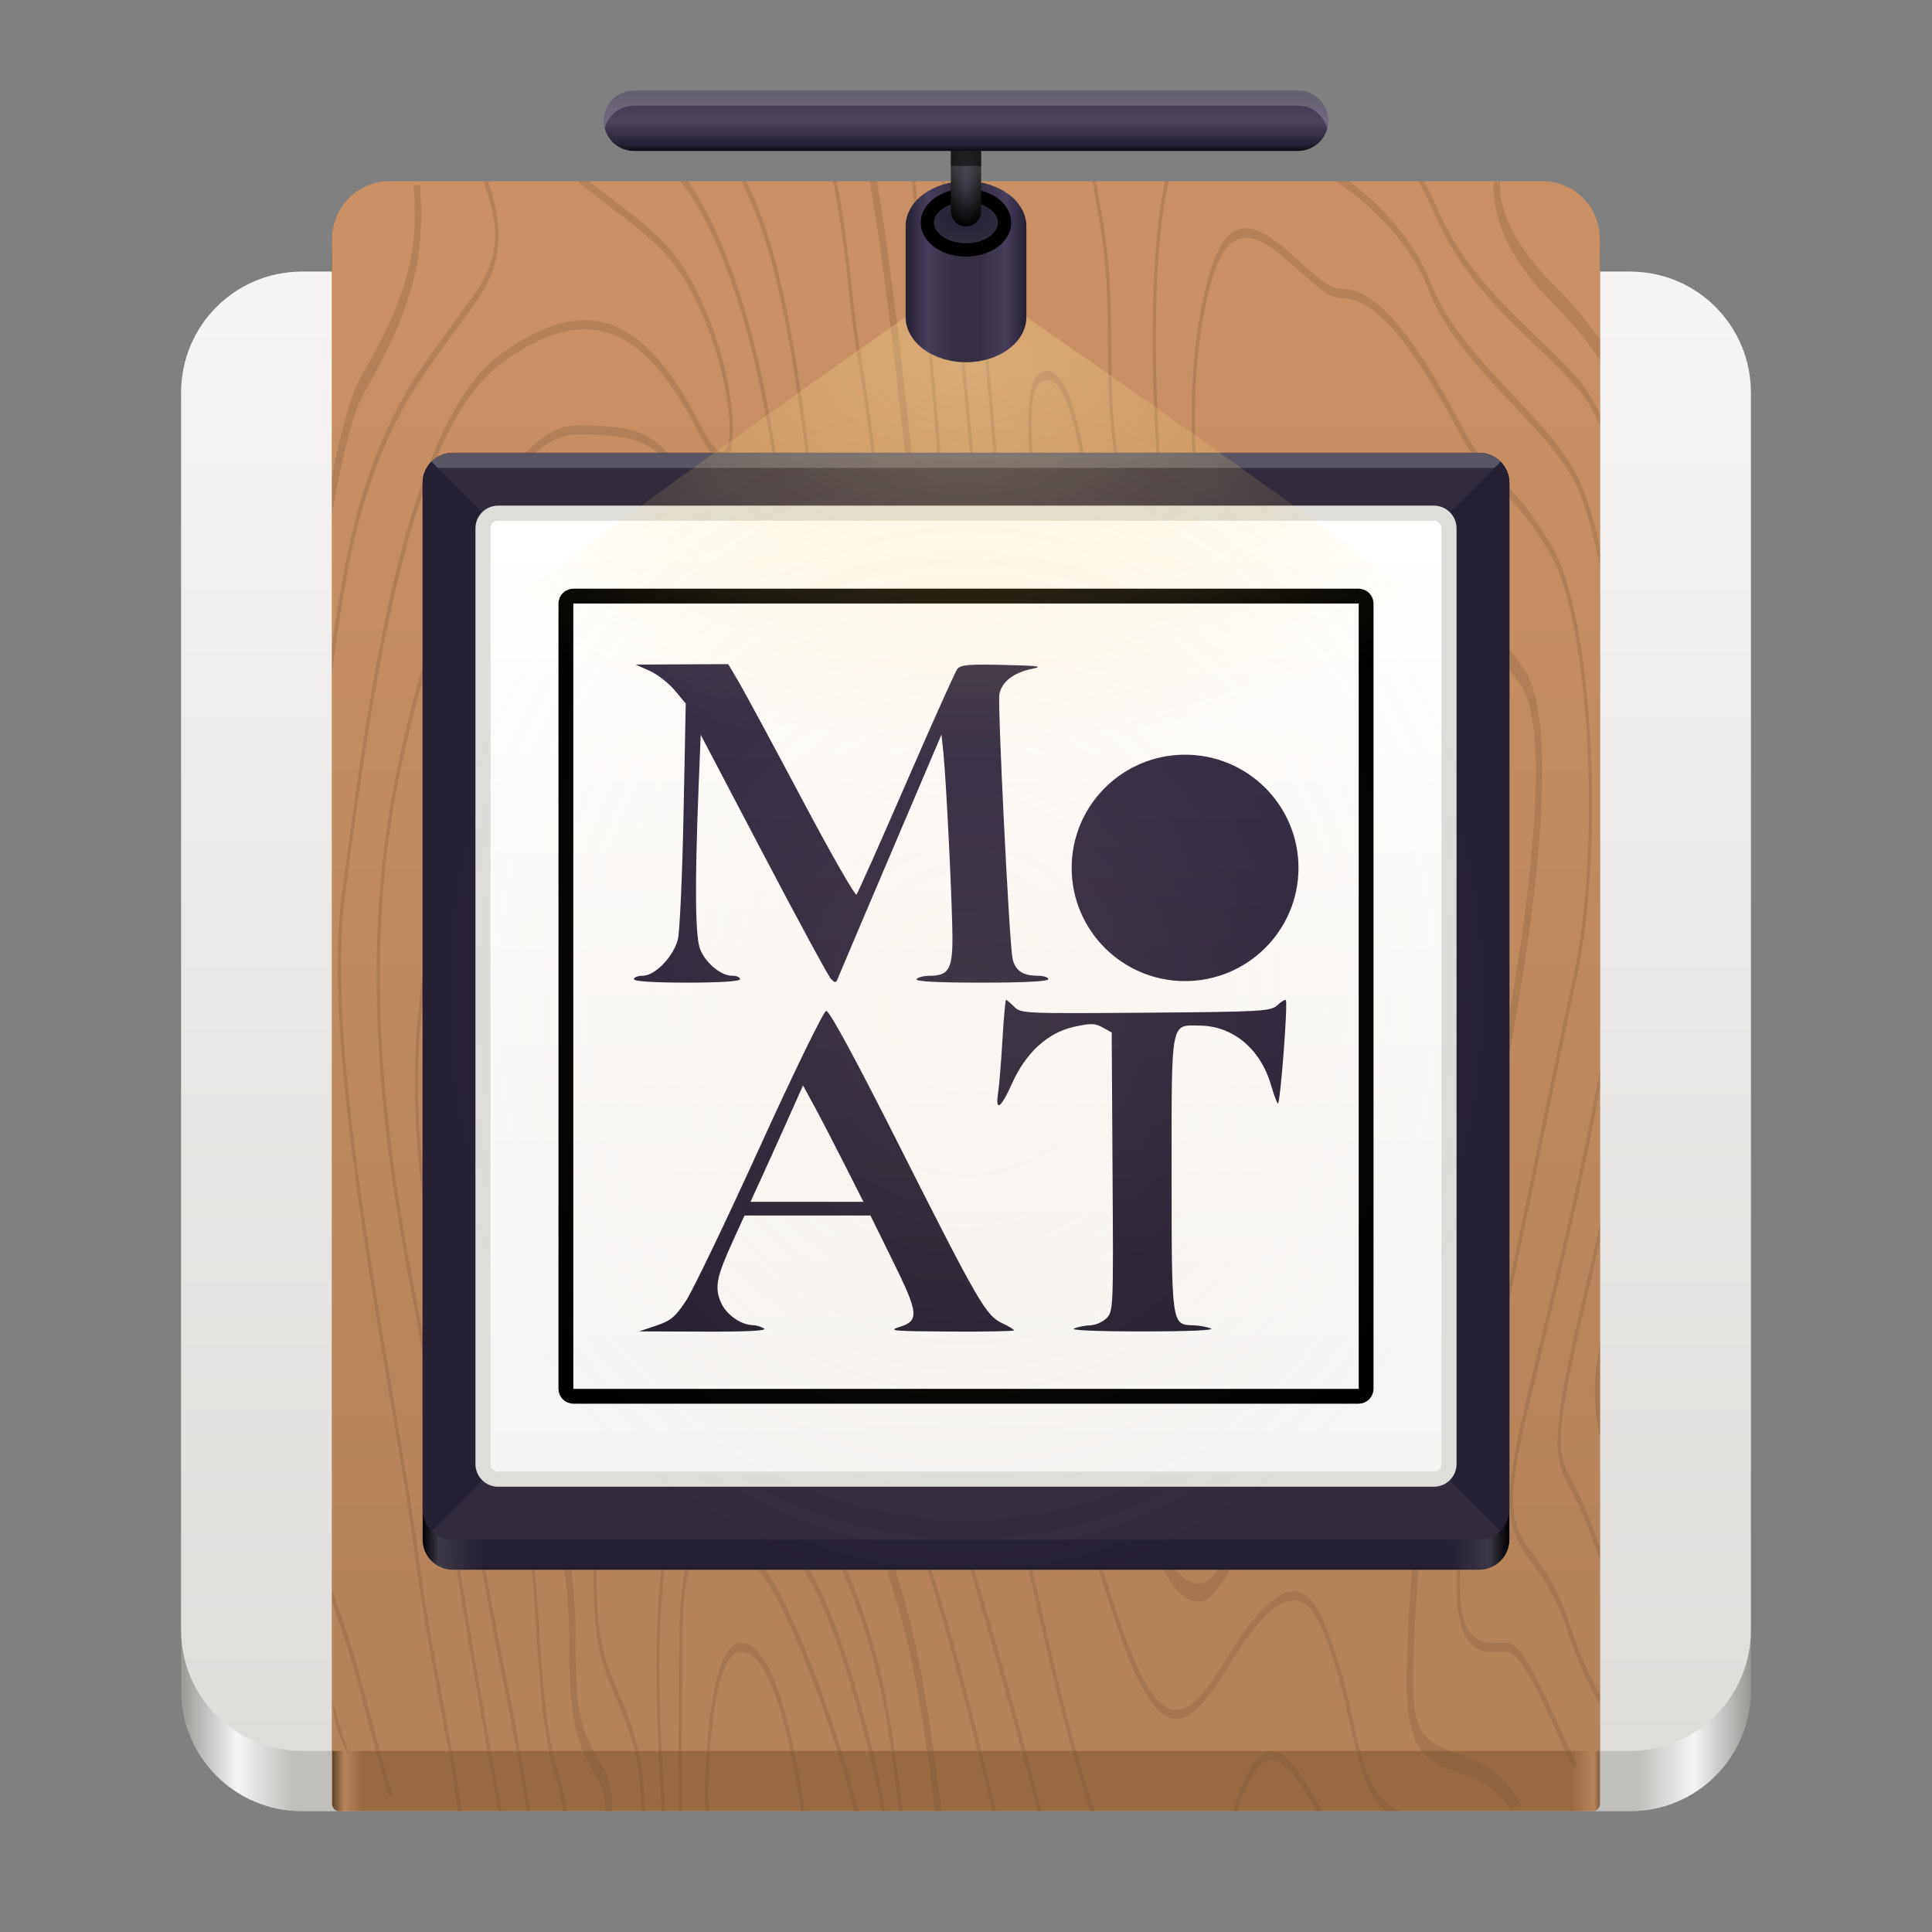 <?xml version="1.0" encoding="UTF-8"?>
<svg height="128px" viewBox="0 0 128 128" width="128px" xmlns="http://www.w3.org/2000/svg" xmlns:xlink="http://www.w3.org/1999/xlink">
    <rect x="0" y="0" width="128" height="128" fill="#808080" stroke="none"/>
    <filter id="a" height="100%" width="100%" x="0%" y="0%">
        <feColorMatrix color-interpolation-filters="sRGB" values="0 0 0 0 1 0 0 0 0 1 0 0 0 0 1 0 0 0 1 0"/>
    </filter>
    <linearGradient id="b" gradientTransform="matrix(0.232 0 0 0.336 -8.567 270.784)" gradientUnits="userSpaceOnUse" x1="88.596" x2="536.596" y1="-449.394" y2="-449.394">
        <stop offset="0" stop-color="#9a9996"/>
        <stop offset="0.036" stop-color="#f6f5f4"/>
        <stop offset="0.071" stop-color="#c0bfbc"/>
        <stop offset="0.929" stop-color="#c0bfbc"/>
        <stop offset="0.964" stop-color="#f6f5f4"/>
        <stop offset="1" stop-color="#9a9996"/>
    </linearGradient>
    <linearGradient id="c" gradientTransform="matrix(0.232 0 0 0.322 -8.567 260.87)" gradientUnits="userSpaceOnUse" x1="312.596" x2="312.596" y1="-760.145" y2="-449.237">
        <stop offset="0" stop-color="#f6f5f4"/>
        <stop offset="1" stop-color="#deddda"/>
    </linearGradient>
    <linearGradient id="d" gradientTransform="matrix(0.188 0 0 0.342 5.388 273.74)" gradientUnits="userSpaceOnUse" x1="88.596" x2="536.596" y1="-449.394" y2="-449.394">
        <stop offset="0" stop-color="#63452c"/>
        <stop offset="0.009" stop-color="#b5835a"/>
        <stop offset="0.023" stop-color="#986a44"/>
        <stop offset="0.974" stop-color="#986a44"/>
        <stop offset="0.992" stop-color="#b5835a"/>
        <stop offset="1" stop-color="#63452c"/>
    </linearGradient>
    <linearGradient id="e" gradientTransform="matrix(0.955 0 0 0.963 354.182 -161.333)" gradientUnits="userSpaceOnUse" x1="-304" x2="-304" y1="190" y2="278">
        <stop offset="0" stop-color="#c89064"/>
        <stop offset="1" stop-color="#b5835a"/>
    </linearGradient>
    <mask id="f">
        <g filter="url(#a)">
            <rect fill-opacity="0.2" height="153.6" width="153.6" x="-12.8" y="-12.8"/>
        </g>
    </mask>
    <clipPath id="g">
        <rect height="152" width="192"/>
    </clipPath>
    <linearGradient id="h" gradientUnits="userSpaceOnUse" x1="28" x2="100" y1="67" y2="67">
        <stop offset="0"/>
        <stop offset="0.015" stop-color="#3d3846"/>
        <stop offset="0.056" stop-color="#241f31"/>
        <stop offset="0.945" stop-color="#241f31"/>
        <stop offset="0.981" stop-color="#3d3846"/>
        <stop offset="1"/>
    </linearGradient>
    <mask id="i">
        <g filter="url(#a)">
            <rect fill-opacity="0.5" height="153.6" width="153.6" x="-12.8" y="-12.8"/>
        </g>
    </mask>
    <clipPath id="j">
        <rect height="152" width="192"/>
    </clipPath>
    <linearGradient id="k" gradientUnits="userSpaceOnUse" x1="64" x2="64" y1="206" y2="270">
        <stop offset="0" stop-color="#ffffff"/>
        <stop offset="1" stop-color="#f6f5f4"/>
    </linearGradient>
    <mask id="l">
        <g filter="url(#a)">
            <rect fill-opacity="0.2" height="153.6" width="153.6" x="-12.8" y="-12.8"/>
        </g>
    </mask>
    <clipPath id="m">
        <rect height="152" width="192"/>
    </clipPath>
    <linearGradient id="n" gradientUnits="userSpaceOnUse" x1="63.838" x2="63.838" y1="44.274" y2="87.95">
        <stop offset="0" stop-color="#312a43"/>
        <stop offset="1" stop-color="#241f31"/>
    </linearGradient>
    <mask id="o">
        <g filter="url(#a)">
            <rect fill-opacity="0.3" height="153.6" width="153.6" x="-12.8" y="-12.8"/>
        </g>
    </mask>
    <radialGradient id="p" cx="63.88" cy="179.426" gradientTransform="matrix(0 0.647 -1.011 0 253.361 -1.284)" gradientUnits="userSpaceOnUse" r="40.382">
        <stop offset="0" stop-color="#ffeba3"/>
        <stop offset="1" stop-color="#ffd66f" stop-opacity="0"/>
    </radialGradient>
    <clipPath id="q">
        <rect height="152" width="192"/>
    </clipPath>
    <mask id="r">
        <g filter="url(#a)">
            <rect fill-opacity="0.1" height="153.6" width="153.6" x="-12.8" y="-12.8"/>
        </g>
    </mask>
    <radialGradient id="s" cx="64" cy="238" gradientTransform="matrix(1 0 0 1.111 8 -182.444)" gradientUnits="userSpaceOnUse" r="36">
        <stop offset="0" stop-color="#ffd9aa"/>
        <stop offset="1" stop-color="#ffbe6f" stop-opacity="0"/>
    </radialGradient>
    <clipPath id="t">
        <rect height="152" width="192"/>
    </clipPath>
    <linearGradient id="u" gradientTransform="matrix(1 0 0 0.965 0.003 -161.324)" gradientUnits="userSpaceOnUse" x1="67.997" x2="59.997" y1="184.225" y2="184.225">
        <stop offset="0" stop-color="#241f31"/>
        <stop offset="0.169" stop-color="#473e5b"/>
        <stop offset="0.382" stop-color="#362f42"/>
        <stop offset="0.598" stop-color="#362f42"/>
        <stop offset="0.82" stop-color="#473e5b"/>
        <stop offset="1" stop-color="#241f31"/>
    </linearGradient>
    <radialGradient id="v" cx="64" cy="181.947" gradientTransform="matrix(0 1.128 -1.764 0 384.879 110.1)" gradientUnits="userSpaceOnUse" r="3">
        <stop offset="0" stop-color="#241f31"/>
        <stop offset="1" stop-color="#3d3846"/>
    </radialGradient>
    <radialGradient id="w" cx="64" cy="184" gradientTransform="matrix(1 0 0 3 0 -540)" gradientUnits="userSpaceOnUse" r="1">
        <stop offset="0" stop-color="#241f31"/>
        <stop offset="1"/>
    </radialGradient>
    <mask id="x">
        <g filter="url(#a)">
            <rect fill-opacity="0.2" height="153.6" width="153.6" x="-12.8" y="-12.8"/>
        </g>
    </mask>
    <linearGradient id="y" gradientUnits="userSpaceOnUse" x1="71.978" x2="71.978" y1="27.066" y2="30.982">
        <stop offset="0" stop-color="#ffffff"/>
        <stop offset="1" stop-color="#ffffff" stop-opacity="0"/>
    </linearGradient>
    <clipPath id="z">
        <rect height="152" width="192"/>
    </clipPath>
    <linearGradient id="A" gradientUnits="userSpaceOnUse" x1="63.808" x2="63.808" y1="5.897" y2="10.229">
        <stop offset="0" stop-color="#3d3846"/>
        <stop offset="0.5" stop-color="#4d435f"/>
        <stop offset="0.857" stop-color="#241f31"/>
        <stop offset="1"/>
    </linearGradient>
    <mask id="B">
        <g filter="url(#a)">
            <rect fill-opacity="0.2" height="153.6" width="153.6" x="-12.8" y="-12.8"/>
        </g>
    </mask>
    <clipPath id="C">
        <rect height="152" width="192"/>
    </clipPath>
    <mask id="D">
        <g filter="url(#a)">
            <rect fill-opacity="0.5" height="153.6" width="153.6" x="-12.8" y="-12.8"/>
        </g>
    </mask>
    <clipPath id="E">
        <rect height="152" width="192"/>
    </clipPath>
    <path d="m 20 18 h 88 c 4.418 0 8 3.582 8 8 v 86 c 0 4.418 -3.582 8 -8 8 h -88 c -4.418 0 -8 -3.582 -8 -8 v -86 c 0 -4.418 3.582 -8 8 -8 z m 0 0" fill="url(#b)"/>
    <path d="m 20 18 h 88 c 4.418 0 8 3.582 8 8 v 82 c 0 4.418 -3.582 8 -8 8 h -88 c -4.418 0 -8 -3.582 -8 -8 v -82 c 0 -4.418 3.582 -8 8 -8 z m 0 0" fill="url(#c)"/>
    <path d="m 22.477 16 h 83.047 c 0.262 0 0.477 0.223 0.477 0.5 v 103 c 0 0.277 -0.215 0.5 -0.477 0.5 h -83.047 c -0.262 0 -0.477 -0.223 -0.477 -0.5 v -103 c 0 -0.277 0.215 -0.5 0.477 -0.5 z m 0 0" fill="url(#d)"/>
    <path d="m 25.816 12 c -2.113 0 -3.816 1.719 -3.816 3.852 v 100.148 h 84 v -100.148 c 0 -2.133 -1.703 -3.852 -3.816 -3.852 z m 0 0" fill="url(#e)"/>
    <g mask="url(#f)">
        <g clip-path="url(#g)" transform="matrix(1 0 0 1 -8 -16)">
            <path d="m 30 122.129 c 0.195 0.566 0.281 0.836 0.691 2.012 c 0.398 1.184 0.77 2.438 1.117 3.75 c 0.246 0.91 1.141 4.301 1.266 4.777 c 0.27 1.008 0.441 1.441 0.672 2.254 c 0.109 0.066 0.219 0.133 0.332 0.191 c -0.277 -0.961 -0.496 -1.551 -0.836 -2.812 c -0.125 -0.469 -1.02 -3.863 -1.27 -4.777 c -0.461 -1.703 -0.816 -2.898 -1.133 -3.805 c -0.496 -1.414 -0.652 -1.887 -0.84 -2.441 z m 0 -61.512 c 0.289 -2.398 0.648 -4.727 1.07 -6.957 c 0.945 -4.887 2.375 -8.59 4.324 -11.797 c 0.992 -1.617 4.062 -5.668 4.469 -6.344 c 1.344 -2.227 1.555 -4.398 0.469 -7.492 c -0.004 -0.008 -0.004 -0.02 -0.008 -0.027 h -0.273 c 0.047 0.133 0.082 0.316 0.129 0.449 c 0.977 2.785 0.812 4.508 -0.422 6.555 c -0.391 0.648 -3.473 4.699 -4.469 6.344 c -1.98 3.25 -3.441 7.027 -4.406 12.023 c -0.332 1.727 -0.629 3.512 -0.883 5.348 z m 0 -10.609 c 0.676 -3.758 1.359 -6.648 2.145 -8.02 c 3.176 -5.535 4.043 -8.836 3.68 -13.762 c -0.141 0.035 -0.281 0.066 -0.418 0.109 c 0.344 4.426 -0.426 7.297 -3.484 12.633 c -0.715 1.242 -1.328 3.613 -1.922 6.512 z m 0.02 78.68 c 0.07 1.34 0.469 2.582 1.125 3.652 c -0.488 -1.586 -0.832 -2.719 -1.125 -3.652 z m 0.359 -49.402 c -0.062 4.664 0.535 10.723 1.691 18.461 c 0.316 2.137 0.672 4.355 1.113 7.008 c 0.223 1.359 1.109 6.598 1.312 7.828 c 0.371 2.176 0.711 4.391 1.02 6.641 c 0.352 2.535 0.75 5.008 1.199 7.41 c 0.176 0.957 0.883 4.734 1.047 5.637 c 0.219 1.211 0.414 2.453 0.582 3.73 h 0.234 c -0.18 -1.371 -0.391 -2.711 -0.629 -4.008 c -0.164 -0.906 -0.871 -4.688 -1.047 -5.637 c -0.445 -2.383 -0.84 -4.836 -1.188 -7.348 c -0.238 -1.777 -0.559 -3.852 -1.027 -6.688 l -1.312 -7.824 c -0.438 -2.648 -0.797 -4.867 -1.113 -6.988 c -1.52 -10.168 -2.055 -17.387 -1.398 -22.219 l 0.441 -3.266 c 0.188 -1.387 0.344 -2.508 0.504 -3.613 c 0.414 -2.883 0.812 -5.41 1.258 -7.816 c 2.004 -10.902 4.594 -18.008 8.27 -20.625 c 5.812 -4.152 9.48 -2.168 12.988 4.766 c 1.332 2.625 2.289 2.262 2.223 -0.566 c -0.062 -2.719 -1.09 -6.523 -2.738 -9.562 c -1.035 -1.906 -2.242 -3.125 -4.598 -4.918 l -1.34 -1.016 c -0.32 -0.25 -0.57 -0.453 -0.836 -0.672 h -0.738 c 0.055 0.047 0.094 0.102 0.148 0.148 c 0.418 0.355 0.852 0.703 1.371 1.102 l 1.34 1.016 c 2.336 1.777 3.527 2.98 4.539 4.844 c 1.598 2.949 2.582 6.605 2.641 9.094 c 0.047 2.156 -0.68 2.426 -1.891 0.039 c -3.559 -7.031 -7.289 -9.055 -13.16 -4.863 c -3.742 2.672 -6.379 9.898 -8.41 20.938 c -0.465 2.562 -0.887 5.188 -1.266 7.867 c -0.16 1.113 -0.312 2.238 -0.5 3.621 l -0.441 3.27 c -0.172 1.254 -0.266 2.656 -0.289 4.211 z m 2.582 2.578 c 0.078 5.02 0.633 10.207 1.551 15.652 c 0.168 0.977 0.34 1.949 0.535 3.008 l 0.25 1.312 l 0.227 1.176 c 0.285 1.492 0.613 3.445 1.086 6.484 c 0.156 0.988 1.137 7.332 1.465 9.438 c 0.93 5.758 1.91 11.449 2.941 17.066 h 0.234 c -1.047 -5.695 -2.039 -11.465 -2.98 -17.305 c -0.332 -2.113 -1.309 -8.453 -1.465 -9.445 c -0.336 -2.215 -0.703 -4.395 -1.098 -6.527 l -0.223 -1.176 c -0.277 -1.41 -0.539 -2.84 -0.781 -4.297 c -1.812 -10.73 -2.172 -20.387 -0.258 -29.758 c 2.773 -13.562 7.699 -22.703 11.715 -22.703 c 3.996 0 5.238 0.426 6.898 3.047 c 0.523 0.828 1.012 1.801 1.469 2.898 c 1.668 3.965 3.469 7.215 4.582 7.816 c 1.602 0.855 1.773 -3.297 0.219 -12.984 c -1.301 -8.141 -3.203 -13.699 -5.641 -17.43 c -0.039 -0.047 -0.078 -0.09 -0.117 -0.137 h -0.559 c 0.191 0.211 0.387 0.434 0.574 0.664 c 2.398 3.672 4.27 9.141 5.551 17.152 c 1.496 9.316 1.348 12.863 0.012 12.141 c -1.07 -0.57 -2.848 -3.785 -4.484 -7.68 c -0.469 -1.125 -0.969 -2.121 -1.504 -2.973 c -1.699 -2.68 -2.969 -3.117 -7 -3.117 c -4.094 0 -9.09 9.262 -11.902 23.039 c -0.977 4.77 -1.371 9.617 -1.297 14.637 z m 2.52 6.418 c 0.039 3.312 0.414 6.773 1.094 11.102 c -0.066 -0.434 1.598 10.199 2.008 12.738 c 0.926 5.73 1.945 11.328 3.059 16.773 c 0.453 2.32 0.871 4.691 1.258 7.105 h 0.234 c -0.398 -2.52 -0.836 -4.988 -1.309 -7.406 c -0.918 -4.496 -1.777 -9.102 -2.566 -13.797 c -0.156 -0.941 -0.316 -1.902 -0.484 -2.926 c -0.41 -2.535 -2.07 -13.164 -2.004 -12.742 c -1.785 -11.312 -1.445 -16.473 1.676 -29.191 c 1.141 -4.652 2.73 -7.785 4.676 -9.684 c 1.832 -1.781 3.438 -2.227 5.785 -2.227 c 1.723 0 2.672 0.395 3.906 2.148 c 1.719 2.457 3.332 7.254 4.855 15.148 c 2.863 14.805 5.852 23.527 10.156 32 c 1.965 3.879 6.055 17.57 8.914 28.676 h 0.266 c -2.871 -11.219 -7.051 -25.211 -9.062 -29.168 c -4.277 -8.426 -7.242 -17.078 -10.09 -31.793 c -1.543 -7.996 -3.184 -12.879 -4.949 -15.395 c -1.27 -1.82 -2.242 -2.215 -3.996 -2.215 c -2.371 0 -3.992 0.441 -5.855 2.262 c -1.984 1.93 -3.609 5.141 -4.777 9.898 c -1.973 8.051 -2.855 13.168 -2.793 18.691 z m 3.617 3.148 c 0 6.566 1.176 15.582 2.977 21.852 c 0.625 2.18 0.98 4.59 1.242 7.887 c 0.066 0.836 0.105 1.391 0.215 3.047 c 0.332 5.047 0.59 7.258 1.285 9.543 c 0.215 0.707 0.359 1.465 0.512 2.242 h 0.25 c -0.172 -0.938 -0.344 -1.801 -0.602 -2.637 c -0.664 -2.18 -0.914 -4.316 -1.238 -9.258 c -0.109 -1.66 -0.148 -2.227 -0.215 -3.078 c -0.27 -3.367 -0.637 -5.859 -1.285 -8.125 c -1.77 -6.168 -2.93 -15.051 -2.93 -21.473 c 0 -2.992 1.57 -9.754 3.551 -15.051 c 2.367 -6.32 4.789 -9.383 6.641 -7.535 c 1.871 1.871 3.844 6.742 5.777 13.676 c 1.414 5.043 2.727 10.977 3.441 15.062 c 0.414 2.359 1.078 4.156 2.188 6.125 c 0.238 0.43 4.273 6.695 5.863 9.645 c 1.797 3.328 3.621 9.172 5.844 18.035 c 0.344 1.375 0.715 2.914 1.125 4.613 h 0.258 c -0.402 -1.664 -0.805 -3.32 -1.215 -4.961 c -2.234 -8.926 -4.07 -14.812 -5.895 -18.195 c -1.598 -2.969 -5.637 -9.23 -5.871 -9.645 c -1.074 -1.914 -1.711 -3.645 -2.105 -5.883 c -0.723 -4.129 -2.047 -10.098 -3.465 -15.18 c -1.961 -7.004 -3.957 -11.945 -5.875 -13.859 c -1.945 -1.941 -4.438 1.203 -6.852 7.664 c -2.023 5.398 -3.621 12.281 -3.621 15.488 z m 1.652 1.762 c -0.027 1.121 0.02 2.215 0.152 3.262 c 1.043 8.34 1.258 9.625 2.52 15.164 c 0.316 1.395 1.414 5.676 1.617 6.613 c 0.461 2.105 0.668 3.938 0.668 6.301 c 0 5.316 0.348 6.844 2.004 9.551 c 0.297 0.484 0.395 1.062 0.41 1.918 h 0.438 c -0.004 -0.078 0.016 -0.262 0.016 -0.348 c -0.047 -1.105 -0.25 -1.953 -0.652 -2.617 c -1.531 -2.496 -1.793 -3.641 -1.793 -8.504 c 0 -2.605 -0.23 -4.652 -0.73 -6.938 c -0.215 -0.988 -1.316 -5.281 -1.621 -6.629 c -1.246 -5.457 -1.445 -6.66 -2.48 -14.926 c -0.453 -3.617 0.27 -8.121 1.812 -12.137 c 1.441 -3.754 3.336 -6.312 4.707 -6.312 c 1.523 0 2.168 0.324 2.801 1.402 c 0.355 0.602 2.059 4.484 2.344 5.098 c 1.605 3.441 2.062 5.309 2.766 9.91 c 0.133 0.844 0.227 1.402 0.344 1.957 c 0.059 0.289 0.121 0.637 0.195 1.082 c 0.062 0.406 0.398 2.66 0.504 3.324 c 0.645 4.027 1.398 6.113 2.645 6.113 c 2.137 0 7.316 11.141 9.098 20.156 c 0.535 2.734 1.027 5.996 1.449 9.367 h 0.418 c -0.465 -3.766 -0.98 -7.301 -1.504 -9.957 c -1.844 -9.363 -7.148 -20.77 -9.461 -20.77 c -1.039 0 -1.676 -1.77 -2.262 -5.41 c -0.105 -0.641 -0.438 -2.895 -0.504 -3.324 c -0.078 -0.48 -0.145 -0.871 -0.215 -1.203 c -0.105 -0.5 -0.195 -1.016 -0.316 -1.824 c -0.734 -4.77 -1.227 -6.797 -2.902 -10.387 c -0.262 -0.562 -1.996 -4.516 -2.383 -5.176 c -0.711 -1.203 -1.422 -1.562 -3.016 -1.562 c -1.488 0 -3.477 2.684 -4.992 6.625 c -1.238 3.227 -1.996 6.82 -2.074 10.18 z m 1.707 3.535 c 0.051 0.441 0.125 0.887 0.246 1.465 c 0.07 0.328 0.367 1.684 0.387 1.773 c 0.418 1.914 0.777 3.93 1.074 6.023 c 0.16 1.109 0.328 2.102 0.504 3.004 c 0.285 1.492 0.641 2.867 1.055 4.086 c 0.227 0.664 0.926 2.422 0.891 2.316 c 0.512 1.375 0.707 2.555 0.707 4.926 c 0 3.629 0.324 5.398 1.168 7.418 c 0.059 0.152 0.527 1.23 0.672 1.586 c 0.258 0.621 0.496 1.301 0.715 2.027 c 0.109 0.363 0.203 0.727 0.281 1.094 c 0.215 0.996 0.301 2.094 0.359 3.555 h 0.211 c -0.062 -1.586 -0.156 -2.77 -0.387 -3.867 c -0.086 -0.398 -0.188 -0.789 -0.305 -1.18 c -0.227 -0.75 -0.473 -1.445 -0.738 -2.086 c -0.148 -0.363 -0.617 -1.445 -0.676 -1.586 c -0.797 -1.914 -1.09 -3.52 -1.09 -6.961 c 0 -2.547 -0.219 -3.883 -0.773 -5.363 c -0.301 -0.746 -0.598 -1.512 -0.887 -2.301 c -0.402 -1.176 -0.746 -2.508 -1.02 -3.953 c -0.172 -0.883 -0.336 -1.859 -0.492 -2.941 c -0.301 -2.125 -0.664 -4.172 -1.09 -6.117 c -0.023 -0.094 -0.316 -1.43 -0.387 -1.762 c -0.113 -0.543 -0.184 -0.953 -0.227 -1.344 c -0.148 -1.336 -0.008 -2.707 0.645 -6.168 c 1.633 -8.648 4.629 -11.277 7.863 -5.309 c 1.258 2.324 1.816 5.406 2.25 10.895 c 0.039 0.504 0.059 0.723 0.145 1.875 c 0.277 3.691 0.449 5.383 0.793 7.148 c 0.449 2.316 1.117 3.898 2.105 4.793 c 5.207 4.688 9.043 11.738 10.484 21.492 c 0.324 2.219 0.426 3.141 0.648 4.734 h 0.227 c -0.227 -1.648 -0.34 -2.641 -0.684 -4.961 c -1.469 -9.969 -5.352 -17.098 -10.605 -21.836 c -0.941 -0.848 -1.566 -2.328 -1.992 -4.516 c -0.332 -1.695 -0.5 -3.344 -0.77 -6.98 c -0.086 -1.16 -0.102 -1.371 -0.145 -1.883 c -0.445 -5.629 -1.027 -8.836 -2.344 -11.266 c -3.34 -6.168 -6.473 -3.418 -8.16 5.523 c -0.68 3.602 -0.836 5.098 -0.66 6.645 z m 1.641 -1.094 c 0.027 1.359 0.176 2.684 0.43 4.109 c 0.152 0.805 0.312 1.594 0.488 2.359 l 0.273 1.223 c 0.199 0.875 0.391 1.773 0.566 2.695 c 1.031 5.297 3.633 3.113 4.824 -3.008 c 1.383 -7.098 1.371 -14.445 -0.695 -16.082 v -0.008 c -2.797 -2.215 -4.836 -1.117 -5.609 4.395 c -0.219 1.559 -0.309 2.953 -0.277 4.316 z m 0.211 -0.035 c -0.027 -1.277 0.055 -2.582 0.262 -4.059 c 0.723 -5.145 2.648 -6.18 5.355 -4.031 c 1.883 1.492 1.898 8.406 0.57 15.215 c -1.121 5.77 -3.527 7.785 -4.453 3.008 c -0.09 -0.469 -0.188 -0.938 -0.293 -1.43 c -0.086 -0.398 -0.172 -0.797 -0.285 -1.305 l -0.273 -1.219 c -0.172 -0.75 -0.328 -1.523 -0.477 -2.312 h 0.004 c -0.246 -1.348 -0.383 -2.59 -0.41 -3.867 z m 0.812 -0.074 c 0.078 2.09 0.469 4.242 1.188 5.777 c 1.254 2.691 1.805 2.656 2.305 0.207 c 0.055 -0.273 0.113 -0.578 0.184 -0.984 l 0.199 -1.137 c 0.371 -2.117 0.543 -4.684 0.383 -6.668 c -0.203 -2.527 -0.898 -3.996 -2.102 -3.996 c -1.547 0 -2.285 3.316 -2.156 6.801 z m 0.223 -1.793 c 0.129 -2.676 0.82 -4.402 1.934 -4.406 c 1.109 0.004 1.715 1.285 1.895 3.527 c 0.148 1.844 -0.012 4.262 -0.363 6.27 l -0.199 1.129 c -0.07 0.395 -0.125 0.691 -0.18 0.953 c -0.426 2.086 -0.828 2.113 -1.996 -0.383 c -0.785 -1.68 -1.207 -4.543 -1.09 -7.09 z m 6.145 33.848 c 0.023 2 0.113 4.207 0.262 6.637 c 0.035 0.539 0.039 1.289 0.062 1.785 h 0.211 c -0.027 -0.527 -0.027 -1.32 -0.066 -1.895 c -0.59 -9.523 -0.203 -15.457 1.23 -18.973 c 1.152 -2.816 4.375 -0.477 7.266 3.652 c 1.988 2.832 3.359 6.266 5.23 13.746 c 0.273 1.094 0.516 2.262 0.73 3.469 h 0.23 c -0.23 -1.328 -0.484 -2.621 -0.785 -3.82 c -1.895 -7.559 -3.293 -11.055 -5.312 -13.938 c -2.98 -4.246 -6.246 -6.625 -7.496 -3.566 c -1.129 2.758 -1.637 6.902 -1.562 12.902 z m 1.473 3.734 c -0.012 1.848 0.004 3.273 0.023 4.688 h 0.211 c -0.02 -1.406 -0.039 -2.828 -0.023 -4.672 l 0.02 -2.336 c 0.023 -2.336 0.031 -3.273 0.031 -4.461 c 0 -3.977 0.574 -5.848 1.648 -6.168 c 0.812 -0.246 1.664 0.258 3.281 1.645 c 1.723 1.473 5.195 10.758 6.441 15.992 h 0.242 c -0.012 -0.059 -0.016 -0.145 -0.031 -0.203 c -1.242 -5.32 -4.797 -14.828 -6.594 -16.367 c -1.645 -1.41 -2.516 -1.922 -3.363 -1.668 c -1.184 0.355 -1.836 2.484 -1.836 6.77 c 0 1.18 -0.008 2.113 -0.031 4.441 z m 1.738 3.926 c 0.031 0.258 0.062 0.512 0.094 0.762 h 0.188 c -0.02 -0.133 -0.035 -0.266 -0.051 -0.398 c -0.012 -0.188 -0.02 -0.32 -0.02 -0.398 c 0.012 -1.676 0.105 -3.34 0.285 -4.938 c 0.348 -3.039 0.969 -4.832 1.93 -4.832 c 1.672 0 3.047 4.414 3.961 10.566 h 0.227 c -0.938 -6.484 -2.379 -11.168 -4.188 -11.168 c -1.066 0 -1.754 1.988 -2.129 5.25 c -0.184 1.672 -0.281 3.406 -0.297 5.156 z m 2.414 -107.238 c 0.352 0.727 0.684 1.465 0.996 2.262 c 1.789 4.531 2.988 12.004 4.172 23.98 c 0.258 2.617 1.07 11.441 1.082 11.57 c 0.395 4.18 0.711 7.07 1.047 9.477 c 0.902 6.434 2.238 11.383 5.629 22.07 l 0.324 1.023 c 1.633 5.145 2.504 8.047 3.336 11.277 c 0.609 2.359 1.195 4.789 1.871 7.777 c 0.285 1.23 1.395 6.188 1.676 7.422 c 1.109 4.852 2.039 8.188 2.996 11.141 h 0.289 c -0.996 -3.008 -1.953 -6.41 -3.109 -11.469 c -0.281 -1.223 -1.391 -6.18 -1.672 -7.418 c -0.684 -2.992 -1.27 -5.43 -1.879 -7.809 c -0.84 -3.25 -1.715 -6.156 -3.348 -11.32 l -0.328 -1.023 c -3.371 -10.633 -4.703 -15.543 -5.59 -21.895 c -0.336 -2.375 -0.645 -5.242 -1.039 -9.406 c -0.012 -0.121 -0.824 -8.949 -1.082 -11.578 c -1.195 -12.074 -2.406 -19.625 -4.234 -24.262 c -0.25 -0.641 -0.527 -1.227 -0.805 -1.82 z m 6.074 0 c 0.379 1.855 0.688 3.871 1.059 7.316 c 0.148 1.543 0.348 3.047 0.586 4.496 c 0.656 3.719 1.344 9.379 2.109 16.934 c 0.379 3.715 0.539 5.41 1.258 13.102 c 0.219 2.348 0.672 4.906 1.336 7.746 c 0.559 2.383 1.242 4.863 2.137 7.855 c 0.406 1.348 1.754 5.711 1.754 5.699 c 0.633 2.07 1.031 3.477 1.328 4.676 c 0.359 1.469 2.07 9.195 2.637 11.578 c 1.352 5.734 2.871 11.133 4.543 16.137 c 2.293 6.891 4.023 7.727 6.281 4.621 c 0.355 -0.492 0.707 -1.02 1.055 -1.59 l 0.359 -0.559 c 0.547 -0.906 1.113 -1.707 1.699 -2.402 c 1.473 -1.676 2.531 -1.977 3.379 -1.117 c 0.676 0.688 1.148 1.871 1.984 4.648 c 0.215 0.738 0.414 1.52 0.586 2.344 c 0.699 3.195 1.02 4.316 1.586 5.363 c 0.262 0.477 0.574 0.844 0.91 1.152 h 0.957 c -0.723 -0.297 -1.305 -0.832 -1.754 -1.664 c -0.531 -0.973 -0.836 -2.039 -1.352 -4.398 c -0.395 -1.793 -0.57 -2.504 -0.773 -3.191 c -0.859 -2.852 -1.352 -4.094 -2.078 -4.824 c -0.898 -0.91 -2.008 -0.598 -3.527 1.137 c -0.594 0.699 -1.168 1.512 -1.723 2.426 l -0.359 0.562 c -0.34 0.562 -0.688 1.09 -1.043 1.578 c -2.18 2.984 -3.805 2.203 -6.035 -4.496 c -1.664 -4.98 -3.18 -10.355 -4.527 -16.062 c -0.562 -2.371 -2.273 -10.109 -2.637 -11.59 c -0.418 -1.637 -0.867 -3.211 -1.34 -4.719 c 0 0 -1.348 -4.359 -1.75 -5.707 c -0.762 -2.473 -1.473 -5.078 -2.125 -7.793 c -0.652 -2.785 -1.094 -5.289 -1.305 -7.559 c -0.398 -4.391 -0.82 -8.762 -1.258 -13.121 c -0.773 -7.582 -1.465 -13.277 -2.121 -17.031 c -0.238 -1.418 -0.43 -2.895 -0.578 -4.414 c -0.355 -3.297 -0.652 -5.312 -1.008 -7.133 z m 2.441 0 c 0.727 4.328 1.445 9.816 2.191 16.77 c 0.27 2.535 0.527 5.074 0.777 7.625 l 0.695 7.09 c 0.543 5.609 0.852 8.48 1.133 10.504 c 0.594 4.238 1.492 7.559 3.031 11.879 c 0.035 0.098 1.223 3.363 1.539 4.285 c 0.418 1.18 0.801 2.457 1.148 3.816 c 0.398 1.633 2.02 8.84 2.422 10.527 c 1.078 4.523 2.043 7.918 3.09 10.641 c 0.387 1.004 2.344 6.504 2.855 7.695 c 0.973 2.246 1.855 3.293 2.98 3.293 c 2.215 0 6.551 -12.379 7.785 -20.828 c 0.348 -2.371 0.523 -5.715 0.676 -11.473 l 0.035 -1.312 c 0.039 -1.816 0.09 -3.629 0.152 -5.441 c 0.281 -8.273 0.699 -14.016 1.438 -17.18 c 0.203 -0.867 0.52 -1.508 1.172 -2.48 l 0.453 -0.68 c 0.297 -0.438 0.586 -0.941 0.855 -1.504 c 0.207 -0.449 0.406 -0.934 0.59 -1.453 l 0.289 -0.793 c 0.59 -1.602 0.969 -2.266 1.551 -2.457 c 0.414 -0.133 0.852 -0.125 1.309 0.012 c 1.117 0.34 2.281 1.398 3.688 3.16 c 0.352 0.441 0.453 0.574 1.219 1.594 c 1.297 1.723 1.355 7.055 0.363 14.898 c -0.797 6.305 -2.27 13.891 -3.605 19.102 c -2.34 9.102 -4.262 23.664 -4.262 32.258 c 0 2.148 0.34 3.574 0.988 4.445 c 0.488 0.652 1.027 0.953 2.188 1.352 c 1.117 0.379 1.402 0.492 1.934 0.801 c 0.668 0.391 1.242 0.945 1.758 1.656 c 0.25 -0.055 0.492 -0.125 0.727 -0.203 c -0.672 -1.223 -1.457 -2.09 -2.402 -2.641 c -0.648 -0.359 -1.305 -0.633 -1.965 -0.816 c -2.168 -0.746 -2.805 -1.59 -2.805 -4.598 c 0 -8.32 1.891 -22.641 4.176 -31.543 c 1.363 -5.309 2.852 -12.988 3.668 -19.41 c 1.059 -8.379 0.992 -14.301 -0.586 -16.402 c -0.77 -1.023 -0.871 -1.152 -1.223 -1.598 c -1.441 -1.812 -2.648 -2.902 -3.816 -3.258 c -0.488 -0.145 -0.953 -0.148 -1.402 -0.008 c -0.688 0.223 -1.137 1.012 -1.789 2.777 c -0.047 0.129 -0.238 0.656 -0.289 0.793 c -0.215 0.578 -0.375 0.988 -0.551 1.359 c -0.254 0.531 -0.523 1 -0.805 1.41 l -0.449 0.668 c -0.711 1.07 -1.074 1.793 -1.328 2.891 c -0.793 3.387 -1.223 9.25 -1.512 17.723 c -0.035 1.121 -0.066 2.219 -0.113 4.168 c -0.023 0.871 -0.043 1.742 -0.066 2.613 c -0.152 5.629 -0.32 8.895 -0.645 11.105 c -1.176 8.051 -5.395 20.09 -7.398 20.09 c -1.02 0 -1.816 -0.941 -2.715 -3.027 c -0.496 -1.152 -2.438 -6.613 -2.836 -7.648 c -1.02 -2.645 -1.965 -5.977 -3.027 -10.43 c -0.395 -1.656 -2.02 -8.883 -2.426 -10.535 c -0.355 -1.414 -0.754 -2.742 -1.191 -3.969 c -0.32 -0.934 -1.512 -4.215 -1.543 -4.305 c -1.5 -4.215 -2.367 -7.418 -2.938 -11.465 c -0.273 -1.969 -0.578 -4.816 -1.121 -10.379 c -0.227 -2.367 -0.457 -4.734 -0.691 -7.102 c -0.25 -2.555 -0.512 -5.102 -0.781 -7.641 c -0.719 -6.707 -1.41 -12.105 -2.117 -16.422 z m 2.785 0 c 0.617 5.555 1.32 13.371 2.316 25.574 c 0.68 8.293 1.789 15.191 3.285 21.172 c 1.098 4.395 2.129 7.453 3.914 12.086 c 0.469 1.234 0.914 2.543 1.336 3.914 c 0.309 0.996 1.438 4.746 1.43 4.703 c 0.516 1.727 1.055 3.398 1.613 5.012 c 1.156 3.344 2.453 6.266 3.863 8.688 c 1.609 2.758 2.738 2.016 3.512 -1.73 c 0.57 -2.789 0.859 -6.066 1.363 -14.043 c 0.262 -4.129 0.379 -5.887 0.555 -7.887 c 0.652 -7.469 0.18 -12.75 -1.281 -19.742 l -0.559 -2.648 c -0.176 -0.812 -0.336 -1.645 -0.488 -2.492 c -0.102 -0.578 -0.664 -3.641 -0.828 -4.574 c -0.992 -5.672 -1.438 -10.055 -1.238 -14.391 c 0.098 -2.152 0.371 -4.211 0.797 -6.008 c 1.027 -4.41 2.48 -4.77 5.059 -2.578 c 0.227 0.191 0.441 0.375 0.789 0.691 c 1.734 1.57 2.359 2.02 3.129 2.02 c 2.242 0 4.797 3.367 7.746 8.98 c 0.504 0.973 1.047 1.789 1.609 2.445 c 0.215 0.246 0.43 0.484 0.648 0.707 c 1.855 1.953 2.328 2.516 3.652 4.684 c 2.715 4.43 3.445 19.547 1.652 27.867 c -0.277 1.281 -0.551 2.57 -0.824 3.863 c -0.43 2.043 -2.039 9.844 -2.203 10.633 c -1.047 5.043 -2.062 9.84 -3.301 15.594 c -1.266 5.855 -1.672 9.75 -1.355 12.109 c 0.25 1.906 0.914 2.664 1.98 2.793 c 0.227 0.023 0.422 0.023 0.797 0.012 l 0.355 -0.012 c 0.875 0 1.758 1.605 3.945 6.547 c 0.289 0.656 0.352 0.711 0.578 1.207 c 0.078 -0.094 0.145 -0.195 0.219 -0.293 c -0.211 -0.457 -0.289 -0.547 -0.555 -1.141 c -2.348 -5.316 -3.238 -6.934 -4.188 -6.934 l -0.359 0.012 c -0.262 0.02 -0.523 0.016 -0.785 -0.012 c -0.988 -0.121 -1.578 -0.797 -1.793 -2.41 c -0.285 -2.129 0.105 -5.859 1.34 -11.578 c 1.238 -5.754 2.254 -10.555 3.305 -15.602 c 0.164 -0.785 1.773 -8.586 2.203 -10.633 c 0.27 -1.289 0.543 -2.57 0.82 -3.852 c 1.848 -8.586 1.105 -24.09 -1.727 -28.707 c -1.336 -2.184 -1.82 -2.762 -3.684 -4.719 c -0.258 -0.273 -0.449 -0.488 -0.641 -0.711 c -0.551 -0.641 -1.078 -1.441 -1.574 -2.387 c -2.98 -5.672 -5.566 -9.078 -7.863 -9.078 c -0.738 0 -1.355 -0.445 -3.066 -1.992 c -0.348 -0.312 -0.562 -0.504 -0.789 -0.699 c -2.66 -2.254 -4.199 -1.875 -5.297 2.828 c -0.445 1.875 -0.73 4.02 -0.832 6.262 c -0.203 4.484 0.25 8.969 1.262 14.738 c 0.164 0.941 0.727 4.004 0.828 4.574 c 0.129 0.746 0.285 1.527 0.496 2.527 l 0.555 2.648 c 1.434 6.871 1.898 12.008 1.262 19.293 c -0.215 2.574 -0.398 5.168 -0.551 7.777 c -0.504 8.043 -0.793 11.297 -1.348 13.988 c -0.711 3.457 -1.707 4.109 -3.219 1.523 c -1.395 -2.395 -2.68 -5.281 -3.82 -8.59 c -0.52 -1.48 -1.012 -3.004 -1.609 -4.973 c 0.012 0.043 -1.117 -3.711 -1.426 -4.719 c -0.426 -1.383 -0.879 -2.703 -1.352 -3.953 c -1.777 -4.602 -2.797 -7.641 -3.887 -11.988 c -1.48 -5.922 -2.578 -12.742 -3.25 -20.957 c -0.984 -12.055 -1.684 -19.871 -2.301 -25.441 z m 1.977 0 c 1.289 10.656 2.867 27.992 2.867 32.742 c 0 5.574 5.324 23.438 9.738 33.934 c 3.836 9.129 4.148 8.598 5.656 -9.188 c 0.598 -7.117 0.492 -10.879 -0.277 -14.926 c 0.074 0.367 -1.48 -6.816 -1.98 -9.926 c -0.574 -3.668 -1.02 -7.484 -1.328 -11.402 c -0.785 -9.438 -0.59 -17.277 0.367 -21.234 h -0.246 c -0.934 4.23 -1.102 12.062 -0.328 21.379 c 0.375 4.52 0.82 8.246 1.344 11.504 c 0.508 3.16 2.062 10.371 1.992 9.965 c 0.738 3.906 0.84 7.52 0.25 14.5 c -1.473 17.41 -1.617 17.656 -5.312 8.871 c -4.359 -10.371 -9.664 -28.168 -9.664 -33.477 c 0 -4.789 -1.562 -21.996 -2.852 -32.742 z m 1.695 0 c 0.402 3.512 0.809 7.438 1.266 12.582 c 0.211 2.426 0.926 10.82 1.062 12.371 c 0.391 4.457 0.684 7.457 0.957 9.691 h 0.004 c 0.305 2.469 0.609 4.297 0.934 5.684 c 0.41 1.746 0.777 2.609 1.488 3.77 c 0.871 1.422 1.117 1.902 1.609 3.301 c 0.297 0.852 0.406 1.191 1.168 3.551 l 0.344 1.07 c 0.816 2.516 1.375 3.992 1.891 4.863 c 0.672 1.137 1.219 1.051 1.609 -0.5 c 1.328 -5.32 1.605 -9.035 0.855 -16.504 c -0.336 -3.355 -0.816 -6.684 -1.594 -11.371 c 0.027 0.18 -0.816 -4.852 -1.027 -6.156 c -0.293 -1.738 -0.543 -3.523 -0.75 -5.352 c -0.219 -2.039 -0.273 -3.426 -0.285 -6.328 c -0.004 -0.27 -0.004 -0.395 -0.004 -0.551 c -0.023 -3.527 -0.184 -5.707 -0.777 -8.824 c -0.113 -0.59 -0.117 -0.777 -0.215 -1.297 h -0.23 c 0.113 0.617 0.125 0.867 0.262 1.586 c 0.578 3.02 0.73 5.105 0.75 8.547 v 0.547 c 0.016 2.953 0.066 4.387 0.297 6.5 c 0.211 1.852 0.465 3.664 0.758 5.422 c 0.211 1.312 1.059 6.344 1.031 6.164 c 0.773 4.656 1.25 7.969 1.582 11.277 c 0.73 7.289 0.469 10.816 -0.824 15.992 c -0.316 1.258 -0.742 1.324 -1.332 0.332 c -0.492 -0.832 -1.035 -2.289 -1.844 -4.758 l -0.344 -1.062 c -0.762 -2.371 -0.871 -2.715 -1.176 -3.574 c -0.504 -1.445 -0.762 -1.953 -1.648 -3.398 c -0.684 -1.117 -1.031 -1.93 -1.422 -3.586 c -0.312 -1.336 -0.609 -3.125 -0.91 -5.547 c -0.27 -2.211 -0.562 -5.195 -0.949 -9.629 c -0.141 -1.555 -0.852 -9.949 -1.066 -12.375 c -0.449 -5.082 -0.848 -8.934 -1.246 -12.438 z m 4.086 14.855 c -0.086 1.098 -0.059 1.953 0.105 5.094 c 0.102 1.957 0.145 3.109 0.145 4.363 c 0 0.684 -0.004 1.273 -0.008 2.27 c -0.031 5.059 0.043 6.496 0.617 8.531 c 0.078 0.285 0.168 0.566 0.266 0.844 c 0.039 0.121 1.617 4.984 2.277 6.891 c 0.316 0.91 0.617 1.738 0.906 2.5 c 0.965 2.539 1.754 4.168 2.348 4.691 c 0.758 0.68 1.188 -0.461 1.188 -3.461 c 0 -5.836 -0.457 -8.941 -1.695 -13.871 l -0.121 -0.48 c -0.613 -2.445 -0.898 -3.785 -1.145 -5.617 l -0.184 -1.371 l -0.02 -0.164 c -0.605 -4.586 -0.906 -6.566 -1.348 -8.516 c -0.598 -2.617 -1.277 -3.984 -2.133 -3.984 c -0.703 0 -1.082 0.766 -1.199 2.281 z m 0.207 0.129 c 0.094 -1.223 0.383 -1.805 0.992 -1.805 c 0.773 0 1.398 1.25 1.957 3.703 c 0.43 1.91 0.727 3.867 1.328 8.41 l 0.02 0.148 l 0.184 1.387 c 0.25 1.887 0.547 3.266 1.172 5.754 l 0.117 0.48 c 1.219 4.828 1.656 7.824 1.656 13.516 c 0 2.621 -0.305 3.434 -0.914 2.891 c -0.555 -0.492 -1.324 -2.082 -2.266 -4.562 c -0.305 -0.809 -0.605 -1.633 -0.898 -2.48 c -0.66 -1.895 -2.238 -6.77 -2.281 -6.891 c -0.094 -0.266 -0.176 -0.531 -0.25 -0.793 c -0.527 -1.891 -0.598 -3.227 -0.57 -8.152 c 0.008 -0.996 0.008 -1.586 0.008 -2.277 c 0 -1.289 -0.043 -2.469 -0.148 -4.453 c -0.156 -3.039 -0.184 -3.883 -0.105 -4.875 z m 13.332 93.016 h 0.266 c 0.047 -0.145 0.066 -0.266 0.121 -0.418 c 0.762 -2.168 1.5 -3.07 2.297 -2.949 c 0.527 0.082 1.082 0.602 1.746 1.574 c 0.316 0.473 0.625 0.973 0.93 1.5 l 0.164 0.293 h 0.406 l -0.461 -0.809 c -0.309 -0.539 -0.621 -1.043 -0.941 -1.516 c -0.691 -1.012 -1.27 -1.555 -1.828 -1.645 c -0.863 -0.133 -1.66 0.84 -2.461 3.129 c -0.105 0.297 -0.152 0.555 -0.238 0.84 z m 6.77 -108 c 2.559 1.668 5.027 4.27 6.125 7.086 c 0.891 2.289 2.285 4.152 4.91 6.957 l 1.543 1.648 c 0.578 0.621 1.031 1.129 1.434 1.609 c 0.941 1.121 1.602 2.086 2.031 3.043 c 0.562 1.25 1.043 3.102 1.477 5.195 v -1.316 c -0.402 -1.75 -0.852 -3.246 -1.348 -4.352 c -0.449 -0.996 -1.121 -1.988 -2.078 -3.133 c -0.406 -0.48 -0.859 -0.984 -1.441 -1.609 c -0.293 -0.32 -1.352 -1.434 -1.547 -1.645 c -2.594 -2.773 -3.98 -4.629 -4.84 -6.844 c -1.004 -2.578 -3.102 -4.953 -5.375 -6.641 z m 0.965 66.863 c -0.203 4.113 0.445 7.703 1.645 7.703 c 1.656 0 3.27 -4.703 3.27 -10.23 v -1.074 c 0.008 -3.754 -0.027 -5.113 -0.25 -6.492 c -0.289 -1.793 -0.875 -2.668 -1.883 -2.668 c -1.223 0 -1.527 0.754 -1.703 3.426 c -0.172 2.625 -0.254 3.484 -0.578 5.156 c -0.27 1.375 -0.43 2.805 -0.5 4.18 z m 0.215 0.004 c 0.066 -1.273 0.219 -2.602 0.469 -3.891 c 0.34 -1.746 0.43 -2.656 0.605 -5.336 c 0.156 -2.395 0.375 -2.938 1.492 -2.938 c 0.934 0 1.438 0.754 1.691 2.316 c 0.203 1.266 0.238 2.59 0.23 6.238 v 1.078 c 0 5.199 -1.52 9.629 -3.059 9.629 c -1.051 0 -1.629 -3.281 -1.43 -7.098 z m 4.309 -66.867 c 0.293 0.562 0.633 1.156 0.852 1.672 c 1.391 3.305 3.07 5.496 6.059 8.402 l 1.18 1.129 c 0.84 0.781 1.668 1.633 2.488 2.551 c 0.516 0.586 0.992 1.449 1.453 2.418 v -0.762 c -0.438 -0.883 -0.891 -1.66 -1.371 -2.207 c -0.688 -0.785 -1.371 -1.48 -2.5 -2.566 c -0.395 -0.375 -0.789 -0.754 -1.18 -1.137 c -2.965 -2.883 -4.633 -5.047 -5.996 -8.285 c -0.156 -0.379 -0.422 -0.816 -0.617 -1.215 z m 4.977 0.316 c 0 2.5 1.301 5.156 3.887 7.711 c 1.199 1.184 2.23 2.461 3.168 3.805 v -1.328 c -0.91 -1.27 -1.895 -2.484 -3.031 -3.602 c -2.418 -2.391 -3.602 -4.809 -3.602 -6.578 c 0 -0.086 0.031 -0.16 0.039 -0.246 c -0.141 -0.016 -0.281 -0.035 -0.422 -0.047 c -0.008 0.102 -0.039 0.18 -0.039 0.285 z m 1.094 87.074 c -0.004 1.547 0.344 2.574 1.004 3.543 c 0.148 0.211 0.77 1.047 0.922 1.266 c 0.359 0.5 0.703 1.078 1.031 1.73 c 0.32 0.648 0.617 1.387 0.879 2.211 c 0.555 1.715 1.281 3.324 2.094 4.777 c 0.016 -0.207 0.031 -0.418 0.031 -0.633 v -0.012 c -0.766 -1.391 -1.445 -2.922 -1.969 -4.543 c -0.277 -0.863 -0.582 -1.617 -0.91 -2.293 c -0.34 -0.672 -0.691 -1.266 -1.062 -1.777 c -0.152 -0.219 -0.773 -1.059 -0.918 -1.266 c -1.195 -1.742 -1.238 -3.504 0.16 -9.332 l 0.926 -3.848 c 0.32 -1.344 0.641 -2.691 0.961 -4.039 c 0.715 -3.039 1.309 -5.656 1.84 -8.156 c 0.367 -1.734 0.676 -3.34 0.973 -4.926 v -1.223 c -0.336 1.848 -0.719 3.781 -1.152 5.836 c -0.527 2.492 -1.121 5.105 -1.836 8.133 c -0.285 1.219 -0.582 2.453 -0.961 4.031 c -0.047 0.199 -0.734 3.043 -0.926 3.852 c -0.73 3.047 -1.082 5.117 -1.086 6.668 z m 3.207 -2.984 c 0.078 0.633 0.242 1.141 0.48 1.629 c 0.113 0.234 0.59 1.121 0.59 1.121 c 0.434 0.883 0.84 1.859 1.219 2.914 c 0.051 0.125 0.301 0.793 0.465 1.234 v -0.824 c -0.094 -0.258 -0.285 -0.77 -0.32 -0.859 c -0.391 -1.074 -0.805 -2.07 -1.242 -2.969 c -0.008 -0.016 -0.48 -0.883 -0.586 -1.105 c -0.809 -1.664 -0.613 -3.691 1.453 -12.316 c 0.578 -2.41 0.352 -1.598 0.695 -3.031 v -1.098 c -0.367 1.551 -0.145 0.773 -0.867 3.789 c -1.598 6.664 -2.125 9.629 -1.887 11.516 z m 2.418 -4.68 c -0.035 1.148 0.055 2.203 0.289 3.246 c 0.012 0.059 0.031 0.113 0.047 0.168 v -6.082 c -0.145 0.926 -0.309 1.867 -0.336 2.668 z m 0 0" fill="#63452c"/>
        </g>
    </g>
    <path d="m 30 30 h 68 c 1.105 0 2 0.895 2 2 v 70 c 0 1.105 -0.895 2 -2 2 h -68 c -1.105 0 -2 -0.895 -2 -2 v -70 c 0 -1.105 0.895 -2 2 -2 z m 0 0" fill="url(#h)"/>
    <path d="m 30 30 h 68 c 1.105 0 2 0.895 2 2 v 68 c 0 1.105 -0.895 2 -2 2 h -68 c -1.105 0 -2 -0.895 -2 -2 v -68 c 0 -1.105 0.895 -2 2 -2 z m 0 0" fill="#241f31"/>
    <g mask="url(#i)">
        <g clip-path="url(#j)" transform="matrix(1 0 0 1 -8 -16)">
            <path d="m 38 46 c -0.555 0 -1.055 0.223 -1.418 0.582 l 3.711 3.711 c 0.18 -0.18 0.43 -0.293 0.707 -0.293 h 62 c 0.281 0 0.535 0.121 0.715 0.305 l 3.711 -3.711 c -0.363 -0.367 -0.867 -0.594 -1.426 -0.594 z m 65.699 67.711 c -0.18 0.18 -0.426 0.289 -0.699 0.289 h -62 c -0.27 0 -0.508 -0.109 -0.688 -0.281 l -3.707 3.711 c 0.359 0.352 0.848 0.57 1.395 0.57 h 68 c 0.551 0 1.047 -0.219 1.406 -0.578 z m 0 0" fill="#3d3846"/>
        </g>
    </g>
    <path d="m 33 206 h 62 c 0.551 0 1 0.449 1 1 v 62 c 0 0.551 -0.449 1 -1 1 h -62 c -0.551 0 -1 -0.449 -1 -1 v -62 c 0 -0.551 0.449 -1 1 -1 z m 0 0" fill="url(#k)" stroke="#deddda" transform="matrix(1 0 0 1 0 -172)"/>
    <g mask="url(#l)">
        <g clip-path="url(#m)" transform="matrix(1 0 0 1 -8 -16)">
            <path d="m 38 46 c -0.555 0 -1.055 0.223 -1.418 0.582 l 0.418 0.418 h 70 l 0.426 -0.406 c -0.363 -0.367 -0.867 -0.594 -1.426 -0.594 z m 0 0" fill="#ffffff"/>
        </g>
    </g>
    <path d="m 37.992 39.492 h 52.016 c 0.277 0 0.5 0.223 0.5 0.5 v 52.016 c 0 0.277 -0.223 0.5 -0.5 0.5 h -52.016 c -0.277 0 -0.5 -0.223 -0.5 -0.5 v -52.016 c 0 -0.277 0.223 -0.5 0.5 -0.5 z m 0 0" fill="none" stroke="#000000" stroke-width="0.982"/>
    <path d="m 48.246 44 l -6.133 0.031 l 0.926 0.414 c 0.512 0.227 1.258 0.809 1.66 1.289 l 0.734 0.875 l -0.148 7.375 c -0.082 4.055 -0.25 7.777 -0.379 8.266 c -0.285 1.125 -1.516 2.395 -2.316 2.395 c -0.324 0 -0.59 0.105 -0.59 0.23 c 0 0.141 1.324 0.227 3.516 0.227 s 3.516 -0.086 3.516 -0.227 c 0 -0.125 -0.238 -0.23 -0.535 -0.23 c -0.727 0 -1.719 -0.816 -2.102 -1.73 c -0.336 -0.805 -0.371 -4.227 -0.113 -10.73 l 0.141 -3.504 l 4.16 7.926 c 2.285 4.359 4.301 8.074 4.473 8.25 c 0.273 0.281 0.332 0.277 0.453 -0.035 c 0.078 -0.199 1.652 -3.918 3.504 -8.258 l 3.363 -7.898 l 0.129 1.242 c 0.188 1.801 0.598 10.246 0.598 12.285 c -0.004 2.004 -0.273 2.453 -1.477 2.453 c -0.422 0 -0.828 0.105 -0.906 0.23 c -0.09 0.148 1.395 0.227 4.297 0.227 c 2.809 0 4.438 -0.082 4.438 -0.227 c 0 -0.125 -0.312 -0.23 -0.695 -0.23 c -1.02 0 -1.535 -0.363 -1.684 -1.191 c -0.223 -1.262 -0.992 -16.809 -0.863 -17.473 c 0.156 -0.812 0.938 -1.418 2.156 -1.668 c 0.797 -0.16 0.465 -0.207 -1.863 -0.262 c -2.355 -0.055 -2.875 -0.008 -3.094 0.289 c -0.141 0.195 -1.664 3.594 -3.383 7.551 s -3.199 7.281 -3.285 7.379 c -0.086 0.102 -1.719 -2.754 -3.625 -6.352 c -1.906 -3.594 -3.785 -7.07 -4.168 -7.727 z m 30.266 6 c -4.148 0 -7.512 3.359 -7.512 7.5 s 3.363 7.5 7.512 7.5 c 4.148 0 7.516 -3.359 7.516 -7.5 s -3.367 -7.5 -7.516 -7.5 z m -11.859 16.238 c -0.047 0 -0.152 1.199 -0.238 2.664 c -0.086 1.465 -0.215 3.047 -0.289 3.516 c -0.199 1.277 0.188 1.016 0.922 -0.629 c 0.91 -2.039 2.359 -3.367 4.098 -3.758 c 1.121 -0.25 1.402 -0.242 1.91 0.043 l 0.598 0.332 l 0.055 9.238 c 0.059 8.988 0.051 9.246 -0.395 9.688 c -0.25 0.254 -0.738 0.465 -1.078 0.473 c -0.344 0.012 -0.832 0.105 -1.078 0.215 c -0.273 0.113 1.555 0.191 4.535 0.191 c 2.984 0 4.809 -0.078 4.539 -0.191 c -0.25 -0.109 -0.777 -0.203 -1.18 -0.215 c -1.43 -0.031 -1.43 -0.016 -1.43 -10.004 c 0 -10.344 -0.09 -9.871 1.867 -9.852 c 2.207 0.02 4.043 1.562 4.73 3.98 c 0.16 0.551 0.355 1.082 0.441 1.184 c 0.152 0.176 0.68 -6.672 0.527 -6.855 c -0.043 -0.055 -0.293 0.098 -0.555 0.336 c -0.449 0.41 -0.977 0.438 -8.727 0.5 c -8.043 0.062 -8.266 0.055 -8.715 -0.395 c -0.254 -0.258 -0.496 -0.461 -0.539 -0.461 z m -11.918 0.738 c -0.176 0.027 -2.152 4.086 -4.395 9.016 c -2.242 4.93 -4.449 9.523 -4.902 10.207 c -0.695 1.051 -1.008 1.309 -1.965 1.629 l -1.133 0.379 l 4.312 0.016 c 2.859 0.012 4.195 -0.059 3.969 -0.203 c -0.188 -0.121 -0.523 -0.223 -0.746 -0.227 c -0.797 -0.008 -1.785 -0.715 -2.121 -1.516 c -0.414 -0.988 -0.281 -1.68 0.77 -3.988 l 0.801 -1.758 h 8.344 l 1.477 3 c 1.723 3.492 1.773 3.977 0.438 4.387 c -0.793 0.246 -0.383 0.281 3.348 0.301 c 2.34 0.016 4.254 -0.023 4.254 -0.078 s -0.355 -0.273 -0.793 -0.477 c -1.078 -0.516 -1.535 -1.301 -6.809 -11.75 c -2.965 -5.883 -4.645 -8.977 -4.848 -8.938 z m -1.531 4.938 l 0.766 1.414 c 0.426 0.777 1.324 2.516 2 3.855 l 1.234 2.441 h -7.48 l 0.805 -1.762 c 0.441 -0.969 1.227 -2.703 1.738 -3.855 z m 0 0" fill="url(#n)"/>
    <g mask="url(#o)">
        <g clip-path="url(#q)" transform="matrix(1 0 0 1 -8 -16)">
            <path d="m 68 37 s -34.273 24.012 -36 27 s 2.078 18 40 18 s 42.066 -14.422 40 -18 s -36 -27 -36 -27 z m 0 0" fill="url(#p)"/>
        </g>
    </g>
    <g mask="url(#r)">
        <g clip-path="url(#t)" transform="matrix(1 0 0 1 -8 -16)">
            <path d="m 108 82 c 0 22.09 -16.117 40 -36 40 s -36 -17.91 -36 -40 s 16.117 -40 36 -40 s 36 17.91 36 40 z m 0 0" fill="url(#s)"/>
        </g>
    </g>
    <path d="m 64 12 c 2.211 0 4 1.34 4 2.996 v 6.008 c 0 1.656 -1.789 2.996 -4 2.996 s -4 -1.34 -4 -2.996 v -6.008 c 0 -1.656 1.789 -2.996 4 -2.996 z m 0 0" fill="url(#u)"/>
    <path d="m 66.559 182.75 c 0 1 -1.145 1.809 -2.559 1.809 s -2.559 -0.809 -2.559 -1.809 s 1.145 -1.809 2.559 -1.809 s 2.559 0.809 2.559 1.809 z m 0 0" fill="url(#v)" stroke="#000000" stroke-width="0.879" transform="matrix(1 0 0 1 0 -168)"/>
    <path d="m 63.5 9 c -0.277 0 -0.5 0.223 -0.5 0.5 v 4.5 c 0 0.555 0.445 1 1 1 s 1 -0.445 1 -1 v -4.5 c 0 -0.277 -0.223 -0.5 -0.5 -0.5 z m 0 0" fill="url(#w)"/>
    <g mask="url(#x)">
        <g clip-path="url(#z)" transform="matrix(1 0 0 1 -8 -16)">
            <path d="m 71.5 25 c -0.277 0 -0.5 0.223 -0.5 0.5 v 4.5 c 0 0.555 0.445 1 1 1 s 1 -0.445 1 -1 v -4.5 c 0 -0.277 -0.223 -0.5 -0.5 -0.5 z m 0 0" fill="url(#y)"/>
        </g>
    </g>
    <path d="m 42 6 h 44 c 1.105 0 2 0.895 2 2 s -0.895 2 -2 2 h -44 c -1.105 0 -2 -0.895 -2 -2 s 0.895 -2 2 -2 z m 0 0" fill="url(#A)"/>
    <g mask="url(#B)">
        <g clip-path="url(#C)" transform="matrix(1 0 0 1 -8 -16)">
            <path d="m 50 22 c -1.109 0 -2 0.891 -2 2 c 0 0.176 0.027 0.34 0.07 0.5 c 0.223 -0.863 0.996 -1.5 1.93 -1.5 h 44 c 0.934 0 1.707 0.637 1.93 1.5 c 0.043 -0.16 0.07 -0.324 0.07 -0.5 c 0 -1.109 -0.891 -2 -2 -2 z m 0 0" fill="#ffffff"/>
        </g>
    </g>
    <g mask="url(#D)">
        <g clip-path="url(#E)" transform="matrix(1 0 0 1 -8 -16)">
            <path d="m 71 26 h 2 v 1 h -2 z m 0 0"/>
        </g>
    </g>
</svg>
